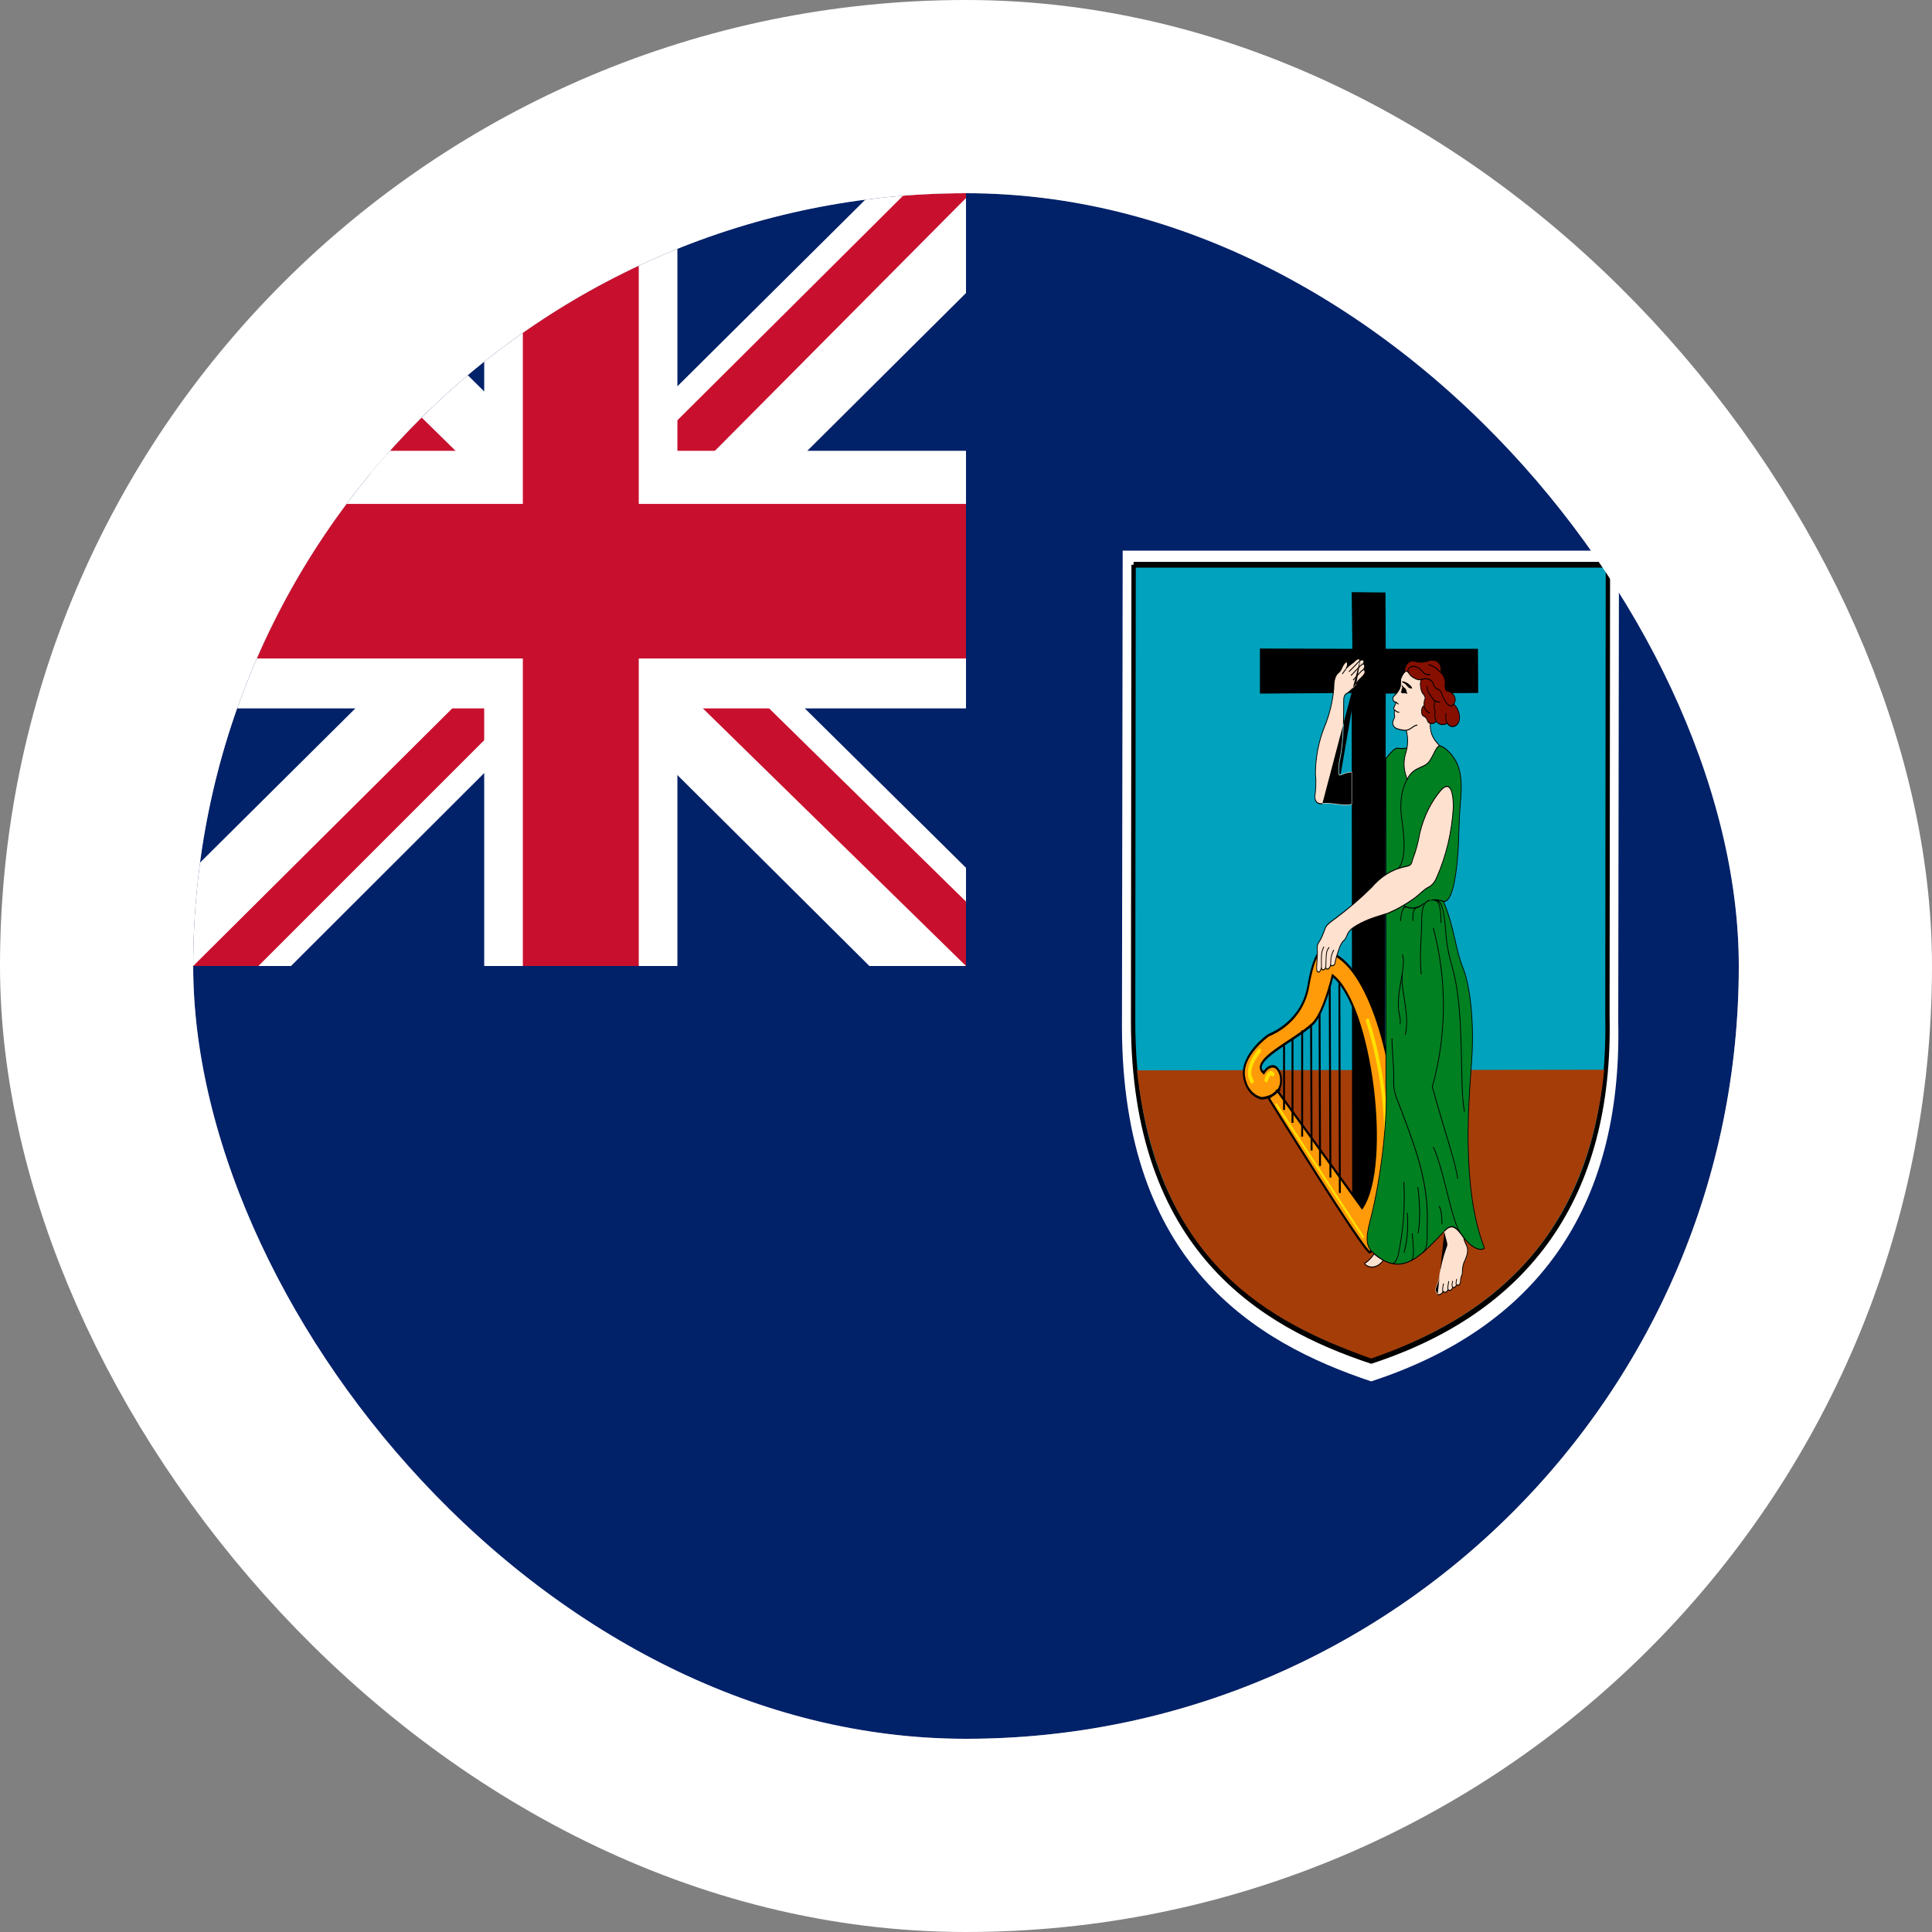 <svg width="40" height="40" viewBox="0 0 40 40" fill="none" xmlns="http://www.w3.org/2000/svg">
<rect x="0" y="0" width="40" height="40" fill="#808080" stroke="none"/>
<g clip-path="url(#clip0_90_24349)">
<path d="M4 4H36V36H4V4Z" fill="#012169"/>
<path d="M23.244 11.4H33.519L33.504 21.153C33.589 25.067 31.759 27.5 28.389 28.6C25.994 27.8 23.239 26.167 23.229 21.267L23.244 11.4V11.4Z" fill="white"/>
<path d="M23.47 11.693H33.29L33.28 21.04C33.36 24.793 31.61 27.12 28.39 28.173C26.1 27.413 23.465 25.84 23.46 21.147L23.47 11.693V11.693Z" fill="#00A2BD"/>
<path fill-rule="evenodd" clip-rule="evenodd" d="M23.515 11.753L23.505 21.147C23.507 23.476 24.162 25.026 25.097 26.089C26.032 27.152 27.25 27.732 28.39 28.111C29.99 27.586 31.219 26.747 32.039 25.578C32.86 24.409 33.275 22.904 33.235 21.042L33.235 21.041L33.245 11.753H23.515ZM23.47 11.693V11.633H33.335L33.325 21.039C33.365 22.929 32.944 24.465 32.105 25.66C31.267 26.854 30.016 27.703 28.401 28.232L28.39 28.235L28.379 28.232C27.232 27.851 25.992 27.265 25.039 26.181C24.083 25.094 23.417 23.511 23.415 21.147V21.147L23.425 11.693L23.47 11.693Z" fill="black"/>
<path d="M33.214 22.147C32.854 25.727 30.784 27.293 28.389 28.127C26.264 27.367 23.979 26.153 23.539 22.16L33.214 22.147Z" fill="#A53D08"/>
<path d="M28 13.433L27.985 12.26L28.685 12.267L28.69 13.433H30.6L30.605 14.347L28.69 14.36L28.675 25.12L27.995 25.127L27.985 14.347L26.085 14.36V13.427L28 13.433Z" fill="black"/>
<path fill-rule="evenodd" clip-rule="evenodd" d="M26.45 22.587L28.2 25.007C28.805 24.12 28.385 20.807 27.59 20.2C27.495 20.593 27.335 21.067 27.16 21.213C26.785 21.56 25.855 21.96 26.165 22.213C26.235 22.087 26.42 21.967 26.51 22.253C26.61 22.713 26.12 22.74 26.12 22.74C26.12 22.74 25.81 22.687 25.755 22.273C25.705 21.847 26.22 21.46 26.265 21.433C26.305 21.413 26.98 21.167 27.095 20.373C27.24 19.587 27.385 19.707 27.41 19.693C28.295 19.807 28.87 21.913 28.905 23.393C28.935 24.873 28.455 25.86 28.365 25.927C28.28 25.987 26.265 22.733 26.265 22.733L26.455 22.587H26.45Z" fill="#FF9A08"/>
<path fill-rule="evenodd" clip-rule="evenodd" d="M27.407 19.666L27.412 19.667C27.639 19.696 27.845 19.853 28.026 20.092C28.207 20.332 28.364 20.655 28.494 21.019C28.754 21.749 28.907 22.649 28.925 23.392L28.925 23.393C28.94 24.137 28.827 24.757 28.698 25.2C28.634 25.421 28.566 25.598 28.509 25.725C28.48 25.788 28.453 25.839 28.431 25.876C28.42 25.895 28.409 25.91 28.4 25.922C28.391 25.934 28.383 25.944 28.375 25.95L28.374 25.95C28.367 25.955 28.36 25.954 28.355 25.953C28.351 25.952 28.346 25.949 28.342 25.946C28.334 25.941 28.325 25.932 28.315 25.922C28.295 25.9 28.268 25.867 28.236 25.826C28.172 25.742 28.087 25.619 27.986 25.471C27.785 25.174 27.525 24.773 27.268 24.37C27.011 23.967 26.756 23.562 26.566 23.258C26.471 23.106 26.392 22.979 26.336 22.89C26.309 22.846 26.287 22.811 26.272 22.787L26.25 22.75C26.25 22.75 26.249 22.75 26.261 22.738L26.25 22.75L26.245 22.743C26.228 22.748 26.212 22.752 26.198 22.755C26.175 22.76 26.156 22.763 26.143 22.765C26.136 22.765 26.13 22.766 26.127 22.766C26.125 22.766 26.123 22.767 26.122 22.767L26.121 22.767L26.121 22.767L26.121 22.767C26.121 22.767 26.121 22.767 26.12 22.74C26.117 22.767 26.117 22.767 26.117 22.767L26.117 22.767L26.117 22.766L26.116 22.766C26.115 22.766 26.114 22.766 26.113 22.766C26.111 22.765 26.107 22.764 26.103 22.763C26.093 22.761 26.081 22.757 26.065 22.751C26.034 22.739 25.992 22.719 25.948 22.685C25.86 22.617 25.764 22.494 25.735 22.278L25.735 22.277C25.722 22.163 25.746 22.053 25.79 21.953C25.833 21.852 25.896 21.761 25.961 21.683C26.09 21.528 26.232 21.424 26.257 21.409L26.257 21.409L26.258 21.408C26.26 21.407 26.265 21.405 26.272 21.402C26.321 21.381 26.477 21.313 26.641 21.171C26.826 21.01 27.019 20.755 27.075 20.368L27.075 20.368L27.075 20.367C27.148 19.973 27.222 19.799 27.284 19.724C27.316 19.685 27.345 19.672 27.368 19.668C27.38 19.666 27.389 19.667 27.396 19.668L27.396 19.668C27.4 19.668 27.402 19.668 27.404 19.668C27.404 19.668 27.404 19.668 27.404 19.668L27.407 19.666ZM27.404 19.668C27.404 19.668 27.404 19.668 27.404 19.668ZM26.12 22.74L26.117 22.767L26.119 22.767L26.121 22.767L26.12 22.74ZM26.121 22.713C26.122 22.713 26.123 22.713 26.124 22.713C26.127 22.713 26.133 22.712 26.139 22.711C26.152 22.71 26.17 22.707 26.192 22.702C26.231 22.694 26.28 22.679 26.328 22.654L26.419 22.583L26.403 22.56H26.443C26.455 22.545 26.465 22.528 26.474 22.509C26.503 22.45 26.514 22.37 26.491 22.262C26.47 22.195 26.444 22.154 26.417 22.131C26.39 22.107 26.361 22.101 26.332 22.105C26.273 22.114 26.213 22.17 26.181 22.229L26.17 22.249L26.154 22.236C26.113 22.202 26.088 22.163 26.083 22.115C26.079 22.069 26.095 22.023 26.122 21.982C26.174 21.899 26.276 21.812 26.396 21.725C26.484 21.661 26.584 21.595 26.683 21.529C26.72 21.505 26.757 21.481 26.794 21.456C26.929 21.366 27.056 21.277 27.148 21.191L27.149 21.191L27.149 21.191C27.232 21.121 27.314 20.972 27.387 20.787C27.46 20.603 27.524 20.387 27.571 20.192L27.578 20.16L27.6 20.177C27.804 20.333 27.982 20.66 28.124 21.071C28.266 21.483 28.375 21.985 28.44 22.494C28.504 23.003 28.525 23.522 28.491 23.97C28.458 24.416 28.37 24.797 28.215 25.025L28.2 25.046L26.449 22.624C26.422 22.653 26.391 22.676 26.36 22.694C26.355 22.697 26.35 22.699 26.346 22.702L26.295 22.741L26.303 22.753C26.318 22.777 26.339 22.812 26.367 22.856C26.422 22.945 26.501 23.072 26.596 23.224C26.787 23.528 27.041 23.932 27.298 24.335C27.555 24.738 27.815 25.139 28.016 25.435C28.116 25.583 28.201 25.705 28.264 25.788C28.296 25.829 28.321 25.86 28.34 25.88C28.349 25.889 28.355 25.895 28.36 25.899C28.363 25.896 28.367 25.891 28.372 25.885C28.38 25.874 28.389 25.86 28.399 25.843C28.421 25.808 28.446 25.759 28.474 25.697C28.531 25.573 28.598 25.399 28.661 25.18C28.788 24.743 28.9 24.13 28.885 23.394C28.867 22.658 28.716 21.765 28.458 21.042C28.329 20.681 28.175 20.364 27.998 20.13C27.822 19.898 27.625 19.749 27.411 19.72C27.409 19.721 27.406 19.721 27.404 19.721C27.401 19.721 27.398 19.721 27.395 19.721L27.394 19.721C27.387 19.72 27.381 19.72 27.373 19.721C27.358 19.723 27.337 19.732 27.311 19.763C27.258 19.827 27.187 19.987 27.114 20.379C27.055 20.785 26.853 21.05 26.663 21.216C26.493 21.363 26.331 21.433 26.284 21.453C26.278 21.455 26.275 21.457 26.272 21.458C26.25 21.472 26.113 21.573 25.988 21.723C25.924 21.799 25.865 21.886 25.824 21.979C25.784 22.072 25.763 22.17 25.775 22.269C25.801 22.466 25.887 22.577 25.968 22.639C26.008 22.67 26.047 22.689 26.076 22.7C26.09 22.705 26.102 22.709 26.11 22.711C26.114 22.712 26.117 22.713 26.12 22.713C26.12 22.713 26.12 22.713 26.121 22.713ZM26.484 22.595L28.199 24.967C28.337 24.75 28.42 24.393 28.452 23.964C28.485 23.522 28.464 23.009 28.4 22.503C28.336 21.997 28.228 21.501 28.087 21.093C27.951 20.7 27.786 20.394 27.601 20.24C27.554 20.429 27.493 20.634 27.422 20.812C27.349 20.998 27.263 21.158 27.171 21.236C27.076 21.323 26.946 21.414 26.812 21.504C26.775 21.529 26.737 21.553 26.7 21.578C26.601 21.643 26.502 21.708 26.415 21.772C26.294 21.86 26.199 21.942 26.152 22.016C26.129 22.053 26.121 22.083 26.123 22.108C26.125 22.129 26.135 22.153 26.161 22.178C26.2 22.117 26.262 22.062 26.328 22.052C26.365 22.046 26.403 22.055 26.439 22.086C26.474 22.117 26.505 22.168 26.528 22.243L26.529 22.244L26.529 22.246C26.555 22.367 26.543 22.463 26.508 22.538C26.504 22.545 26.5 22.553 26.496 22.56H26.529L26.484 22.595Z" fill="black"/>
<path d="M27.73 20.333L27.74 24.7ZM27.53 20.42L27.545 24.38ZM27.32 20.993L27.33 24.14ZM27.145 21.213L27.155 23.82ZM26.96 21.333V23.533ZM26.76 21.507V23.247ZM26.585 21.647V22.98Z" fill="#FF9A08"/>
<path fill-rule="evenodd" clip-rule="evenodd" d="M27.72 24.7L27.71 20.333L27.75 20.333L27.76 24.7L27.72 24.7ZM27.525 24.38L27.51 20.42L27.55 20.42L27.565 24.38L27.525 24.38ZM27.31 24.14L27.3 20.993L27.34 20.993L27.35 24.14L27.31 24.14ZM27.135 23.82L27.125 21.213L27.165 21.213L27.175 23.82L27.135 23.82ZM26.94 23.533V21.333H26.98V23.533H26.94ZM26.74 23.247V21.507H26.78V23.247H26.74ZM26.565 22.98V21.647H26.605V22.98H26.565Z" fill="black"/>
<path fill-rule="evenodd" clip-rule="evenodd" d="M26.411 22.847C26.42 22.837 26.432 22.838 26.44 22.849L28.24 25.596C28.247 25.607 28.246 25.624 28.238 25.633C28.229 25.643 28.217 25.642 28.209 25.631L26.41 22.884C26.402 22.873 26.403 22.856 26.411 22.847Z" fill="#FFDF00"/>
<path fill-rule="evenodd" clip-rule="evenodd" d="M28.3 21.09C28.318 21.079 28.339 21.089 28.348 21.113L28.315 21.133C28.348 21.113 28.348 21.113 28.348 21.113L28.348 21.114L28.348 21.115L28.35 21.121C28.352 21.125 28.354 21.132 28.357 21.142C28.363 21.16 28.371 21.187 28.382 21.221C28.403 21.291 28.432 21.392 28.465 21.52C28.531 21.776 28.61 22.137 28.665 22.559C28.776 23.403 28.792 24.499 28.407 25.489C28.398 25.512 28.376 25.521 28.358 25.509C28.341 25.497 28.334 25.468 28.343 25.445C28.718 24.481 28.704 23.41 28.594 22.576C28.54 22.159 28.462 21.803 28.397 21.551C28.365 21.425 28.336 21.326 28.315 21.257C28.305 21.223 28.297 21.197 28.291 21.18C28.288 21.171 28.286 21.164 28.284 21.16L28.283 21.155L28.282 21.154L28.282 21.153C28.282 21.153 28.282 21.153 28.282 21.153M28.3 21.09C28.282 21.101 28.274 21.129 28.282 21.153ZM26.102 21.722C26.115 21.742 26.113 21.772 26.098 21.79L26.098 21.79L26.098 21.791C26.097 21.791 26.096 21.792 26.095 21.793C26.093 21.796 26.09 21.8 26.086 21.805C26.077 21.816 26.066 21.831 26.052 21.85C26.025 21.888 25.991 21.941 25.963 22.001C25.934 22.061 25.913 22.125 25.908 22.186C25.904 22.245 25.914 22.302 25.951 22.354C25.965 22.373 25.964 22.403 25.95 22.422C25.935 22.44 25.912 22.439 25.899 22.42C25.846 22.345 25.83 22.259 25.837 22.176C25.843 22.094 25.87 22.016 25.902 21.949C25.933 21.883 25.971 21.825 26 21.784C26.015 21.763 26.027 21.747 26.036 21.735C26.041 21.73 26.044 21.725 26.047 21.722C26.048 21.72 26.049 21.719 26.05 21.718L26.051 21.717L26.051 21.717L26.051 21.717C26.051 21.717 26.051 21.717 26.075 21.753L26.051 21.717C26.066 21.7 26.089 21.702 26.102 21.722ZM26.248 22.377L26.248 22.377L26.249 22.376C26.249 22.375 26.25 22.373 26.25 22.37C26.252 22.366 26.255 22.359 26.258 22.351C26.264 22.334 26.272 22.314 26.282 22.297C26.293 22.28 26.302 22.27 26.308 22.268C26.311 22.267 26.316 22.265 26.326 22.276C26.341 22.294 26.364 22.291 26.377 22.271C26.39 22.251 26.388 22.221 26.373 22.204C26.346 22.172 26.315 22.163 26.286 22.177C26.26 22.188 26.24 22.215 26.226 22.238C26.212 22.262 26.201 22.288 26.193 22.308C26.189 22.317 26.186 22.326 26.184 22.332C26.183 22.335 26.183 22.338 26.182 22.34L26.181 22.342L26.181 22.342L26.181 22.343L26.181 22.343C26.181 22.343 26.181 22.343 26.215 22.36L26.181 22.343C26.174 22.367 26.183 22.395 26.202 22.405C26.22 22.414 26.241 22.402 26.248 22.377Z" fill="#FFDF00"/>
<path d="M28.7 15.693C28.815 15.56 28.88 15.473 28.955 15.493C29.03 15.507 29.13 15.493 29.205 15.467C29.401 15.406 29.605 15.397 29.805 15.44C29.855 15.453 29.93 15.487 30.035 15.607C30.14 15.727 30.295 15.94 30.245 16.513C30.195 17.087 30.21 17.333 30.185 17.66C30.145 18.227 30.05 18.693 29.885 18.66C30.11 19.193 30.135 19.66 30.285 20.027C30.435 20.393 30.525 21.147 30.47 21.96C30.41 22.78 30.25 24.607 30.735 25.84C30.655 25.913 30.46 25.84 30.285 25.593C30.11 25.347 30.035 25.353 29.895 25.5C29.455 25.947 29.045 26.487 28.44 25.947C28.3 25.827 28.26 25.68 28.36 25.3C28.61 24.367 28.735 23.073 28.695 22.473V15.693H28.7Z" fill="#008021"/>
<path fill-rule="evenodd" clip-rule="evenodd" d="M29.207 15.476C29.131 15.503 29.03 15.517 28.954 15.503L28.953 15.503C28.919 15.494 28.886 15.509 28.846 15.544C28.814 15.573 28.779 15.615 28.735 15.666C28.725 15.677 28.715 15.689 28.705 15.701L28.703 15.703H28.702V22.473C28.722 22.774 28.701 23.248 28.643 23.763C28.586 24.279 28.492 24.836 28.367 25.303C28.317 25.493 28.303 25.622 28.317 25.719C28.332 25.814 28.375 25.879 28.444 25.938L28.444 25.938C28.594 26.073 28.732 26.139 28.861 26.157C28.99 26.176 29.111 26.145 29.226 26.084C29.417 25.983 29.594 25.799 29.774 25.612C29.812 25.572 29.851 25.532 29.89 25.492C29.96 25.419 30.016 25.378 30.078 25.389C30.139 25.401 30.203 25.463 30.29 25.587C30.377 25.709 30.469 25.788 30.548 25.827C30.624 25.865 30.687 25.866 30.725 25.837C30.484 25.219 30.404 24.456 30.39 23.745C30.378 23.088 30.424 22.476 30.455 22.062C30.457 22.026 30.46 21.992 30.462 21.959C30.49 21.553 30.481 21.162 30.447 20.827C30.412 20.492 30.353 20.213 30.278 20.031C30.211 19.867 30.169 19.683 30.123 19.484C30.117 19.459 30.112 19.434 30.106 19.409C30.053 19.18 29.99 18.931 29.878 18.665L29.871 18.647L29.886 18.65C29.924 18.658 29.959 18.637 29.99 18.591C30.022 18.544 30.05 18.473 30.075 18.382C30.124 18.2 30.157 17.942 30.177 17.659L30.177 17.659C30.187 17.527 30.191 17.408 30.195 17.275C30.196 17.244 30.197 17.212 30.198 17.179C30.204 17.004 30.212 16.799 30.237 16.512C30.262 16.227 30.236 16.032 30.191 15.894C30.146 15.756 30.082 15.674 30.03 15.614C29.926 15.495 29.852 15.463 29.803 15.45C29.605 15.407 29.402 15.416 29.207 15.476ZM28.697 15.683C28.707 15.672 28.716 15.661 28.725 15.651C28.768 15.6 28.805 15.557 28.838 15.527C28.879 15.491 28.916 15.473 28.956 15.483C29.03 15.496 29.129 15.483 29.203 15.457L29.203 15.457C29.401 15.396 29.606 15.387 29.806 15.43L29.806 15.43C29.858 15.444 29.934 15.478 30.04 15.599C30.093 15.659 30.159 15.744 30.205 15.886C30.251 16.028 30.277 16.227 30.252 16.515C30.227 16.801 30.218 17.006 30.213 17.18C30.212 17.213 30.211 17.244 30.21 17.276C30.206 17.409 30.202 17.528 30.192 17.661C30.172 17.945 30.138 18.204 30.089 18.388C30.064 18.481 30.035 18.555 30.001 18.604C29.971 18.648 29.937 18.673 29.898 18.672C30.007 18.933 30.068 19.178 30.12 19.403C30.126 19.428 30.132 19.453 30.137 19.478C30.183 19.678 30.225 19.86 30.291 20.022C30.367 20.207 30.427 20.488 30.462 20.825C30.496 21.161 30.505 21.553 30.477 21.961L30.477 21.961C30.475 21.994 30.472 22.028 30.47 22.064C30.439 22.477 30.393 23.089 30.405 23.745C30.419 24.457 30.5 25.221 30.741 25.835L30.744 25.843L30.739 25.848C30.696 25.888 30.624 25.886 30.543 25.846C30.461 25.805 30.367 25.724 30.279 25.6C30.192 25.477 30.131 25.419 30.076 25.409C30.021 25.399 29.969 25.435 29.899 25.508L29.899 25.508C29.861 25.547 29.822 25.587 29.784 25.628C29.604 25.814 29.425 26 29.232 26.103C29.114 26.165 28.991 26.196 28.86 26.177C28.728 26.159 28.588 26.091 28.436 25.955C28.365 25.894 28.318 25.826 28.302 25.723C28.287 25.621 28.303 25.487 28.353 25.297C28.477 24.831 28.571 24.275 28.629 23.76C28.686 23.245 28.707 22.773 28.687 22.474L28.687 22.473L28.687 15.683H28.697Z" fill="black"/>
<path d="M29.115 15.12C29.155 15.267 29.153 15.428 29.11 15.573C29.06 15.733 29.045 15.907 29.135 16.133C29.27 15.867 29.465 15.92 29.585 15.773C29.695 15.62 29.72 15.473 29.805 15.44C29.72 15.34 29.59 15.227 29.615 14.94C29.645 14.647 29.95 14.407 29.675 13.967C29.634 13.896 29.58 13.841 29.519 13.805C29.457 13.77 29.39 13.755 29.324 13.763C29.257 13.771 29.193 13.801 29.137 13.851C29.081 13.9 29.036 13.968 29.005 14.047C28.99 14.1 29.015 14.207 28.97 14.273C28.94 14.327 28.905 14.373 28.865 14.407C28.84 14.433 28.825 14.467 28.855 14.513C28.865 14.533 28.885 14.533 28.905 14.54L28.865 14.64C28.85 14.66 28.855 14.68 28.875 14.707C28.85 14.793 28.895 14.807 28.865 14.873C28.835 14.933 28.805 15.007 28.895 15.073C28.925 15.093 29.045 15.127 29.115 15.12V15.12ZM27.99 16.653C27.83 16.707 27.57 16.613 27.375 16.64C27.285 16.653 27.215 16.593 27.225 16.48C27.24 16.367 27.255 16.187 27.235 16.027C27.237 15.682 27.302 15.343 27.425 15.04C27.524 14.8 27.588 14.538 27.615 14.267C27.615 14.14 27.625 14.007 27.705 13.933C27.765 13.887 27.775 13.84 27.795 13.8C27.845 13.7 27.895 13.68 27.895 13.733C27.9 13.767 27.895 13.8 27.87 13.84C27.92 13.787 28.01 13.72 28.03 13.707C28.05 13.68 28.15 13.587 28.155 13.68C28.195 13.653 28.225 13.653 28.235 13.68C28.245 13.713 28.235 13.727 28.22 13.747C28.25 13.747 28.28 13.807 28.22 13.867C28.255 13.853 28.285 13.92 28.23 13.98C28.18 14.047 28.11 14.087 28.095 14.14C28.075 14.193 27.935 14.333 27.88 14.36C27.825 14.393 27.82 14.433 27.82 14.54C27.82 15.727 27.72 15.627 27.72 15.92C27.72 15.987 27.705 16.06 27.76 16.04C27.82 16.013 27.905 15.98 27.99 15.98V16.647V16.653ZM28.025 19.2C28.285 19.027 28.585 18.96 28.74 18.907C28.92 18.83 29.094 18.732 29.26 18.613C29.385 18.527 29.485 18.413 29.555 18.38C29.637 18.345 29.705 18.268 29.745 18.167C29.942 17.724 30.06 17.227 30.09 16.713C30.09 16.447 30.04 16.14 29.84 16.353C29.636 16.588 29.484 16.892 29.4 17.233C29.32 17.66 29.25 17.76 29.235 17.84C29.215 17.927 29.155 17.927 29.075 17.947C28.822 17.999 28.586 18.147 28.395 18.373C28.168 18.597 27.931 18.802 27.685 18.987C27.5 19.127 27.465 19.14 27.425 19.253C27.385 19.36 27.345 19.453 27.315 19.493C27.275 19.547 27.265 19.6 27.275 19.667C27.28 19.72 27.265 19.947 27.26 20.027C27.26 20.107 27.275 20.12 27.295 20.127C27.315 20.127 27.345 20.113 27.36 20.02C27.35 20.113 27.445 20.087 27.45 20.013C27.45 20.113 27.55 20.053 27.55 19.96C27.55 20.027 27.635 19.98 27.635 19.96C27.655 19.873 27.67 19.793 27.695 19.733C27.725 19.64 27.76 19.52 27.83 19.467C27.905 19.387 27.87 19.307 28.025 19.2V19.2ZM29.895 25.5C29.91 25.587 29.945 25.68 29.955 25.74C29.965 25.793 29.945 25.813 29.935 25.847C29.868 26.032 29.821 26.23 29.795 26.433C29.795 26.513 29.745 26.593 29.73 26.647C29.705 26.7 29.715 26.747 29.77 26.8C29.79 26.82 29.87 26.787 29.875 26.733C29.91 26.773 29.955 26.76 29.98 26.7C30.01 26.733 30.055 26.713 30.08 26.653C30.105 26.673 30.145 26.633 30.16 26.6C30.2 26.627 30.24 26.6 30.24 26.493C30.24 26.467 30.255 26.427 30.265 26.407C30.275 26.38 30.28 26.333 30.28 26.293C30.28 26.247 30.295 26.16 30.325 26.107C30.355 26.04 30.4 25.94 30.38 25.84C30.36 25.747 30.33 25.753 30.305 25.627C30.24 25.533 30.155 25.413 30.065 25.4C29.975 25.4 29.925 25.473 29.895 25.5V25.5ZM28.25 26.16C28.335 26.267 28.515 26.267 28.64 26.093C28.595 26.067 28.49 26 28.45 25.96C28.394 26.044 28.326 26.112 28.25 26.16V26.16Z" fill="#FFE1CF"/>
<path fill-rule="evenodd" clip-rule="evenodd" d="M28.101 13.658C28.074 13.673 28.044 13.702 28.035 13.714L28.034 13.715L28.033 13.716C28.013 13.729 27.924 13.796 27.875 13.848L27.863 13.833C27.887 13.795 27.891 13.765 27.887 13.735L27.887 13.734V13.733C27.887 13.722 27.884 13.718 27.882 13.716C27.88 13.715 27.875 13.714 27.866 13.719C27.85 13.729 27.826 13.757 27.801 13.806C27.797 13.814 27.794 13.822 27.79 13.83C27.776 13.864 27.758 13.904 27.709 13.942C27.633 14.012 27.622 14.14 27.622 14.267V14.267L27.622 14.268C27.596 14.541 27.531 14.804 27.432 15.045C27.309 15.347 27.244 15.683 27.242 16.026C27.263 16.187 27.247 16.368 27.232 16.482C27.228 16.535 27.242 16.574 27.267 16.599C27.292 16.624 27.33 16.636 27.374 16.629L27.374 16.629C27.463 16.617 27.566 16.63 27.666 16.642C27.676 16.644 27.686 16.645 27.696 16.646C27.803 16.659 27.904 16.669 27.982 16.645V15.991C27.901 15.993 27.82 16.024 27.762 16.05L27.762 16.05C27.747 16.056 27.735 16.055 27.726 16.048C27.717 16.041 27.713 16.028 27.711 16.014C27.709 16.001 27.709 15.985 27.71 15.969C27.71 15.965 27.71 15.96 27.711 15.956C27.711 15.944 27.712 15.932 27.712 15.92C27.712 15.846 27.718 15.796 27.727 15.745C27.73 15.728 27.734 15.711 27.738 15.693C27.745 15.657 27.753 15.616 27.762 15.563C27.787 15.404 27.811 15.133 27.811 14.54C27.811 14.487 27.813 14.448 27.822 14.419C27.831 14.388 27.848 14.368 27.876 14.35L27.877 14.35C27.903 14.337 27.951 14.296 27.995 14.252C28.017 14.229 28.038 14.206 28.055 14.185C28.071 14.165 28.083 14.147 28.087 14.136C28.092 14.12 28.1 14.107 28.109 14.094C28.119 14.081 28.131 14.069 28.144 14.056C28.149 14.052 28.154 14.047 28.159 14.042C28.181 14.021 28.204 13.999 28.224 13.973L28.224 13.972L28.224 13.972C28.25 13.944 28.254 13.916 28.251 13.899C28.247 13.882 28.235 13.872 28.222 13.877L28.215 13.858C28.243 13.83 28.248 13.803 28.245 13.787C28.242 13.769 28.231 13.757 28.22 13.757H28.2L28.214 13.739C28.222 13.729 28.227 13.722 28.229 13.714C28.231 13.708 28.232 13.699 28.227 13.684C28.224 13.676 28.217 13.671 28.206 13.671C28.194 13.671 28.178 13.677 28.158 13.69L28.147 13.697L28.146 13.681C28.146 13.67 28.144 13.664 28.142 13.659C28.14 13.655 28.137 13.653 28.134 13.651C28.126 13.648 28.114 13.651 28.101 13.658ZM28.161 13.664C28.16 13.658 28.158 13.652 28.155 13.647C28.151 13.639 28.145 13.633 28.138 13.631C28.125 13.626 28.109 13.631 28.095 13.638C28.066 13.654 28.036 13.683 28.025 13.698C28.007 13.71 27.947 13.755 27.898 13.799C27.905 13.776 27.906 13.754 27.902 13.732C27.902 13.717 27.899 13.704 27.89 13.698C27.881 13.691 27.87 13.693 27.86 13.699C27.839 13.711 27.813 13.743 27.788 13.794C27.784 13.803 27.78 13.812 27.776 13.821C27.761 13.854 27.746 13.889 27.701 13.924L27.7 13.925C27.616 14.001 27.607 14.14 27.607 14.266C27.58 14.536 27.516 14.796 27.418 15.035L27.418 15.035C27.294 15.34 27.228 15.68 27.227 16.027L27.227 16.027L27.227 16.028C27.246 16.187 27.232 16.365 27.217 16.478L27.217 16.479C27.211 16.539 27.227 16.586 27.257 16.616C27.287 16.646 27.329 16.657 27.375 16.651M27.757 16.03C27.744 16.034 27.738 16.033 27.734 16.03C27.731 16.027 27.728 16.022 27.727 16.011C27.725 16 27.726 15.986 27.726 15.97C27.726 15.966 27.726 15.962 27.727 15.957C27.727 15.945 27.727 15.932 27.727 15.92C27.727 15.848 27.734 15.8 27.743 15.75C27.746 15.734 27.749 15.717 27.753 15.7C27.76 15.663 27.769 15.621 27.777 15.567C27.802 15.406 27.828 15.134 27.828 14.54C27.828 14.486 27.829 14.452 27.836 14.426C27.843 14.402 27.856 14.386 27.883 14.37C27.911 14.356 27.961 14.313 28.005 14.268C28.027 14.246 28.049 14.222 28.066 14.201C28.082 14.18 28.096 14.16 28.102 14.145L28.102 14.144L28.102 14.144C28.105 14.133 28.111 14.121 28.12 14.11C28.13 14.098 28.141 14.086 28.154 14.074C28.158 14.069 28.163 14.065 28.168 14.06C28.19 14.039 28.214 14.016 28.235 13.988C28.264 13.956 28.272 13.921 28.266 13.893C28.262 13.875 28.252 13.862 28.24 13.857C28.259 13.831 28.265 13.805 28.261 13.782C28.258 13.762 28.248 13.747 28.235 13.74C28.239 13.735 28.242 13.729 28.244 13.722C28.248 13.709 28.247 13.694 28.242 13.676L28.242 13.675C28.235 13.657 28.221 13.649 28.206 13.649C28.193 13.649 28.177 13.655 28.161 13.664C28.162 13.669 28.162 13.674 28.163 13.679M28.235 13.74C28.23 13.738 28.225 13.736 28.22 13.736V13.747L28.225 13.754L28.226 13.753C28.229 13.749 28.232 13.745 28.235 13.74ZM28.24 13.857C28.233 13.854 28.225 13.853 28.217 13.856L28.22 13.867L28.224 13.875C28.23 13.869 28.236 13.863 28.24 13.857ZM28.235 13.988C28.235 13.988 28.235 13.988 28.235 13.988L28.23 13.98L28.235 13.988C28.235 13.988 28.235 13.988 28.235 13.988ZM27.883 14.37C27.883 14.37 27.883 14.37 27.883 14.37L27.88 14.36L27.882 14.37C27.882 14.37 27.883 14.37 27.883 14.37ZM27.757 16.03C27.757 16.03 27.757 16.03 27.757 16.03L27.759 16.04L27.757 16.03C27.757 16.03 27.757 16.03 27.757 16.03ZM29.322 13.752C29.39 13.744 29.459 13.759 29.521 13.795C29.584 13.832 29.639 13.888 29.681 13.96C29.75 14.071 29.783 14.17 29.793 14.262C29.803 14.353 29.79 14.435 29.766 14.512C29.749 14.571 29.726 14.627 29.703 14.681C29.696 14.698 29.689 14.715 29.682 14.731C29.654 14.802 29.63 14.87 29.622 14.941C29.61 15.082 29.636 15.179 29.675 15.254C29.706 15.314 29.747 15.36 29.783 15.402C29.793 15.412 29.801 15.422 29.81 15.432L29.821 15.445L29.807 15.45C29.767 15.466 29.741 15.508 29.71 15.568C29.705 15.578 29.7 15.589 29.694 15.6C29.668 15.654 29.636 15.717 29.59 15.781L29.59 15.781C29.559 15.819 29.523 15.844 29.485 15.864C29.463 15.876 29.439 15.887 29.414 15.897C29.399 15.904 29.383 15.911 29.368 15.918C29.288 15.956 29.207 16.009 29.141 16.139L29.134 16.154L29.128 16.138C29.082 16.024 29.063 15.922 29.061 15.829C29.06 15.735 29.077 15.65 29.102 15.569C29.144 15.429 29.146 15.274 29.109 15.131C29.074 15.133 29.029 15.127 28.988 15.117C28.967 15.112 28.947 15.106 28.93 15.1C28.913 15.095 28.899 15.088 28.891 15.083L28.891 15.083C28.844 15.048 28.826 15.01 28.826 14.971C28.826 14.933 28.843 14.897 28.858 14.868C28.865 14.852 28.867 14.841 28.867 14.831C28.868 14.821 28.866 14.812 28.864 14.8L28.863 14.8C28.861 14.789 28.859 14.776 28.859 14.76C28.858 14.746 28.86 14.729 28.865 14.709C28.857 14.697 28.851 14.685 28.849 14.673C28.846 14.659 28.85 14.645 28.858 14.634L28.892 14.547C28.892 14.547 28.89 14.547 28.889 14.547L28.888 14.546C28.883 14.545 28.878 14.544 28.874 14.542C28.864 14.538 28.855 14.533 28.848 14.52C28.832 14.495 28.827 14.472 28.831 14.45C28.835 14.429 28.847 14.412 28.86 14.398L28.86 14.398L28.86 14.398C28.899 14.365 28.934 14.319 28.963 14.267L28.963 14.267L28.964 14.266C28.984 14.236 28.989 14.196 28.99 14.155C28.991 14.144 28.991 14.134 28.991 14.124L28.991 14.122C28.991 14.113 28.991 14.104 28.991 14.095C28.991 14.076 28.993 14.058 28.997 14.043L28.997 14.042L28.997 14.042C29.029 13.961 29.076 13.892 29.132 13.842C29.189 13.791 29.254 13.761 29.322 13.752ZM29.114 15.12L29.122 15.116C29.163 15.266 29.161 15.43 29.117 15.577L29.117 15.577C29.092 15.656 29.076 15.738 29.078 15.828C29.079 15.914 29.095 16.007 29.136 16.113C29.203 15.987 29.284 15.936 29.363 15.898C29.379 15.891 29.395 15.884 29.41 15.877C29.434 15.866 29.457 15.856 29.48 15.844C29.516 15.825 29.55 15.801 29.579 15.766C29.624 15.703 29.654 15.642 29.681 15.589C29.686 15.577 29.692 15.566 29.697 15.556C29.725 15.502 29.751 15.457 29.789 15.436C29.784 15.43 29.779 15.425 29.774 15.419C29.737 15.377 29.695 15.329 29.662 15.266C29.621 15.187 29.594 15.085 29.607 14.939L29.607 14.939C29.614 14.863 29.64 14.792 29.668 14.721C29.675 14.704 29.682 14.687 29.689 14.67C29.712 14.616 29.734 14.562 29.752 14.504C29.774 14.43 29.787 14.351 29.777 14.265C29.768 14.178 29.736 14.082 29.668 13.973L29.668 13.973C29.628 13.904 29.575 13.85 29.515 13.815C29.455 13.78 29.389 13.766 29.324 13.774C29.259 13.781 29.196 13.811 29.141 13.86C29.087 13.908 29.042 13.974 29.012 14.051C29.009 14.062 29.008 14.078 29.007 14.096C29.007 14.104 29.007 14.113 29.007 14.122L29.007 14.124C29.007 14.134 29.007 14.145 29.006 14.155C29.005 14.197 29 14.244 28.976 14.28C28.945 14.334 28.91 14.381 28.869 14.415C28.857 14.428 28.849 14.441 28.847 14.455C28.844 14.468 28.847 14.485 28.861 14.506L28.861 14.507L28.861 14.507C28.865 14.514 28.87 14.518 28.878 14.521C28.882 14.523 28.886 14.524 28.891 14.525L28.892 14.526C28.897 14.527 28.902 14.528 28.907 14.53L28.916 14.533L28.871 14.646L28.87 14.648C28.864 14.656 28.863 14.662 28.864 14.668C28.866 14.676 28.87 14.686 28.88 14.699L28.884 14.704L28.882 14.71C28.876 14.731 28.874 14.747 28.875 14.76C28.875 14.773 28.877 14.783 28.879 14.795L28.879 14.795L28.879 14.795C28.881 14.806 28.884 14.818 28.883 14.832C28.883 14.846 28.879 14.861 28.871 14.879L28.871 14.879C28.856 14.91 28.843 14.94 28.843 14.971C28.843 15 28.855 15.032 28.898 15.064C28.905 15.068 28.917 15.074 28.934 15.08C28.95 15.085 28.97 15.091 28.991 15.096C29.033 15.106 29.08 15.113 29.114 15.109L29.114 15.12ZM30.087 16.513C30.094 16.576 30.098 16.646 30.098 16.713V16.714C30.067 17.229 29.949 17.728 29.752 18.172C29.711 18.276 29.641 18.355 29.557 18.39C29.523 18.406 29.482 18.442 29.432 18.486C29.43 18.488 29.427 18.49 29.425 18.492C29.377 18.534 29.323 18.581 29.263 18.623C29.096 18.742 28.922 18.84 28.742 18.917L28.741 18.917C28.709 18.928 28.671 18.94 28.629 18.953C28.464 19.002 28.234 19.072 28.028 19.209C27.952 19.262 27.923 19.307 27.904 19.349C27.899 19.359 27.895 19.368 27.891 19.378C27.878 19.41 27.864 19.443 27.834 19.475L27.834 19.476L27.834 19.476C27.8 19.501 27.775 19.543 27.754 19.59C27.735 19.632 27.721 19.678 27.707 19.721C27.705 19.726 27.704 19.732 27.702 19.738L27.702 19.738L27.701 19.738C27.682 19.786 27.669 19.845 27.654 19.913C27.65 19.929 27.646 19.945 27.642 19.962C27.642 19.968 27.639 19.973 27.637 19.976C27.634 19.98 27.63 19.984 27.625 19.987C27.617 19.994 27.605 20 27.594 20.003C27.582 20.006 27.57 20.007 27.56 20.001C27.557 19.999 27.555 19.998 27.553 19.996C27.544 20.03 27.523 20.057 27.503 20.069C27.489 20.077 27.474 20.079 27.461 20.07C27.456 20.065 27.451 20.059 27.448 20.051C27.436 20.073 27.418 20.087 27.4 20.09C27.387 20.092 27.373 20.089 27.363 20.076C27.361 20.074 27.359 20.071 27.358 20.067C27.351 20.09 27.343 20.105 27.334 20.116C27.321 20.133 27.306 20.137 27.294 20.137H27.294L27.293 20.137C27.282 20.133 27.27 20.127 27.263 20.11C27.255 20.093 27.252 20.067 27.252 20.027V20.026C27.252 20.02 27.252 20.013 27.253 20.006C27.256 19.963 27.26 19.898 27.263 19.836C27.265 19.799 27.266 19.764 27.267 19.734C27.268 19.704 27.268 19.681 27.267 19.668C27.262 19.634 27.261 19.602 27.268 19.572C27.275 19.542 27.288 19.513 27.309 19.486C27.323 19.467 27.34 19.434 27.359 19.393C27.378 19.352 27.397 19.302 27.417 19.249C27.438 19.191 27.457 19.157 27.495 19.121C27.523 19.095 27.56 19.067 27.615 19.027C27.634 19.012 27.656 18.996 27.681 18.977C27.926 18.793 28.163 18.589 28.39 18.365C28.582 18.138 28.819 17.989 29.073 17.936C29.084 17.933 29.095 17.931 29.106 17.929C29.114 17.927 29.122 17.925 29.129 17.923C29.146 17.919 29.161 17.915 29.174 17.908C29.187 17.902 29.198 17.894 29.207 17.883C29.215 17.872 29.222 17.857 29.227 17.837C29.231 17.816 29.238 17.794 29.248 17.767C29.25 17.761 29.253 17.755 29.255 17.749C29.264 17.725 29.274 17.697 29.285 17.662C29.314 17.575 29.352 17.444 29.392 17.231L29.392 17.23C29.476 16.887 29.629 16.581 29.834 16.345L29.834 16.345C29.885 16.291 29.928 16.268 29.963 16.271C30 16.275 30.027 16.304 30.046 16.348C30.066 16.391 30.079 16.449 30.087 16.513ZM27.541 19.96H27.558C27.558 19.967 27.559 19.971 27.56 19.974C27.561 19.977 27.563 19.98 27.566 19.981C27.572 19.985 27.58 19.985 27.59 19.982C27.6 19.979 27.61 19.974 27.617 19.969C27.621 19.966 27.624 19.963 27.625 19.961C27.626 19.96 27.626 19.959 27.627 19.959V19.958L27.627 19.957C27.631 19.94 27.634 19.924 27.638 19.908C27.653 19.84 27.667 19.778 27.687 19.729C27.689 19.723 27.691 19.718 27.692 19.712C27.706 19.67 27.721 19.623 27.74 19.58C27.762 19.531 27.789 19.486 27.825 19.458C27.852 19.429 27.863 19.401 27.877 19.37C27.881 19.359 27.885 19.349 27.89 19.338C27.911 19.293 27.942 19.245 28.021 19.191L28.024 19.2L28.021 19.191C28.229 19.052 28.462 18.981 28.626 18.931C28.668 18.919 28.706 18.907 28.737 18.896C28.916 18.82 29.09 18.722 29.256 18.604L29.256 18.604C29.315 18.563 29.368 18.516 29.416 18.474C29.418 18.472 29.421 18.47 29.423 18.468C29.472 18.425 29.516 18.387 29.552 18.37L29.552 18.37C29.632 18.336 29.699 18.261 29.737 18.162L29.738 18.161C29.934 17.72 30.052 17.224 30.081 16.713C30.081 16.647 30.078 16.578 30.071 16.516C30.063 16.454 30.051 16.399 30.033 16.359C30.015 16.319 29.992 16.295 29.962 16.293C29.933 16.29 29.894 16.309 29.845 16.361C29.642 16.595 29.491 16.897 29.407 17.236C29.367 17.45 29.329 17.582 29.3 17.671C29.288 17.706 29.278 17.735 29.269 17.758C29.267 17.765 29.265 17.77 29.263 17.776C29.253 17.803 29.246 17.824 29.242 17.843L29.242 17.843C29.237 17.866 29.229 17.884 29.218 17.898C29.207 17.912 29.194 17.921 29.18 17.928C29.165 17.935 29.149 17.94 29.132 17.944C29.124 17.946 29.116 17.948 29.108 17.95C29.098 17.952 29.087 17.954 29.076 17.957L29.076 17.957C28.825 18.009 28.59 18.157 28.4 18.381L28.399 18.382C28.172 18.606 27.935 18.811 27.689 18.996C27.664 19.015 27.642 19.031 27.622 19.046C27.568 19.086 27.532 19.113 27.505 19.139C27.469 19.172 27.451 19.203 27.432 19.258L27.432 19.258C27.412 19.312 27.392 19.362 27.373 19.404C27.354 19.446 27.336 19.48 27.32 19.501C27.301 19.527 27.289 19.552 27.284 19.578C27.278 19.604 27.278 19.633 27.282 19.665L27.282 19.665C27.284 19.68 27.284 19.705 27.283 19.735C27.282 19.765 27.281 19.801 27.279 19.837C27.276 19.9 27.271 19.965 27.269 20.007C27.268 20.015 27.268 20.021 27.267 20.027C27.268 20.066 27.271 20.087 27.276 20.099C27.281 20.109 27.287 20.113 27.296 20.116C27.304 20.116 27.314 20.113 27.323 20.101C27.334 20.088 27.344 20.063 27.352 20.018L27.367 20.021C27.365 20.043 27.369 20.055 27.374 20.061C27.379 20.067 27.388 20.07 27.398 20.069C27.418 20.065 27.439 20.043 27.442 20.012L27.457 20.013C27.457 20.036 27.463 20.047 27.469 20.051C27.475 20.056 27.485 20.056 27.496 20.049C27.519 20.037 27.541 20.002 27.541 19.96ZM29.907 25.474C29.938 25.441 29.988 25.389 30.064 25.389H30.065L30.065 25.389C30.113 25.396 30.158 25.431 30.199 25.475C30.24 25.519 30.278 25.573 30.31 25.619L30.312 25.621L30.312 25.624C30.325 25.686 30.338 25.715 30.351 25.74C30.352 25.742 30.353 25.744 30.354 25.747C30.366 25.77 30.378 25.793 30.387 25.837L30.387 25.837C30.398 25.89 30.391 25.942 30.378 25.989C30.366 26.036 30.346 26.079 30.331 26.112L30.331 26.113L30.331 26.113C30.317 26.138 30.306 26.172 30.299 26.206C30.291 26.239 30.288 26.271 30.288 26.293C30.288 26.334 30.282 26.383 30.272 26.411L30.271 26.412L30.271 26.413C30.267 26.422 30.261 26.436 30.256 26.452C30.251 26.467 30.247 26.482 30.247 26.493C30.247 26.548 30.237 26.585 30.22 26.605C30.203 26.623 30.182 26.624 30.162 26.613C30.154 26.629 30.141 26.645 30.127 26.656C30.114 26.666 30.098 26.673 30.083 26.667C30.07 26.694 30.052 26.713 30.034 26.722C30.016 26.73 29.998 26.728 29.982 26.715C29.969 26.742 29.952 26.759 29.933 26.765C29.915 26.77 29.896 26.766 29.879 26.751C29.876 26.761 29.87 26.77 29.864 26.777C29.855 26.788 29.843 26.797 29.831 26.804C29.819 26.811 29.806 26.815 29.794 26.816C29.784 26.817 29.772 26.816 29.765 26.809M29.895 25.5L29.89 25.491C29.895 25.487 29.901 25.481 29.907 25.474M29.904 25.505C29.911 25.545 29.923 25.587 29.934 25.626C29.935 25.63 29.936 25.633 29.937 25.636C29.947 25.674 29.958 25.709 29.962 25.738C29.968 25.767 29.965 25.787 29.959 25.805C29.957 25.813 29.954 25.821 29.951 25.828L29.95 25.829C29.947 25.836 29.944 25.843 29.942 25.851L29.942 25.851C29.875 26.036 29.828 26.232 29.802 26.434C29.802 26.477 29.789 26.518 29.775 26.555C29.77 26.568 29.764 26.581 29.759 26.593C29.757 26.598 29.755 26.603 29.753 26.607C29.746 26.623 29.741 26.638 29.737 26.65L29.737 26.651L29.736 26.652C29.725 26.677 29.722 26.699 29.727 26.72C29.733 26.742 29.747 26.765 29.774 26.791L29.774 26.791C29.777 26.794 29.783 26.796 29.793 26.795C29.802 26.794 29.814 26.79 29.825 26.784C29.836 26.778 29.846 26.77 29.853 26.761C29.861 26.752 29.866 26.742 29.867 26.732L29.868 26.712L29.88 26.725C29.895 26.743 29.913 26.749 29.929 26.744C29.945 26.739 29.961 26.723 29.973 26.695L29.977 26.684L29.985 26.692C29.997 26.706 30.013 26.709 30.029 26.702C30.045 26.694 30.061 26.676 30.073 26.648L30.076 26.639L30.084 26.644C30.092 26.651 30.105 26.649 30.119 26.637C30.133 26.627 30.146 26.61 30.153 26.595L30.157 26.586L30.163 26.59C30.181 26.603 30.198 26.602 30.209 26.588C30.222 26.575 30.232 26.545 30.232 26.493C30.232 26.478 30.236 26.46 30.241 26.443C30.246 26.427 30.252 26.412 30.258 26.401C30.267 26.377 30.271 26.332 30.271 26.293C30.271 26.269 30.275 26.234 30.283 26.2C30.291 26.165 30.302 26.129 30.318 26.101C30.333 26.067 30.351 26.027 30.363 25.982C30.375 25.938 30.381 25.89 30.372 25.843C30.363 25.802 30.352 25.782 30.341 25.759C30.34 25.756 30.338 25.754 30.337 25.752C30.324 25.726 30.31 25.695 30.297 25.632C30.265 25.586 30.228 25.534 30.189 25.492C30.149 25.449 30.107 25.417 30.064 25.411C29.994 25.411 29.95 25.457 29.919 25.489C29.913 25.495 29.908 25.5 29.904 25.505ZM28.448 25.946L28.454 25.951C28.474 25.971 28.509 25.997 28.546 26.022C28.583 26.047 28.62 26.07 28.643 26.084L28.653 26.09L28.645 26.101C28.518 26.277 28.333 26.279 28.244 26.168L28.25 26.16L28.246 26.15C28.321 26.103 28.389 26.036 28.444 25.953L28.448 25.946ZM28.264 26.163C28.346 26.252 28.508 26.25 28.626 26.097C28.603 26.083 28.571 26.063 28.539 26.041C28.506 26.018 28.472 25.994 28.451 25.974C28.398 26.052 28.334 26.116 28.264 26.163Z" fill="black"/>
<path d="M29.07 13.933C29.099 13.667 29.244 13.667 29.334 13.7C29.375 13.707 29.465 13.72 29.555 13.687C29.724 13.627 29.855 13.707 29.834 13.927C29.884 13.973 29.934 14.08 29.919 14.173C29.915 14.267 29.93 14.307 29.989 14.313C30.055 14.327 30.189 14.433 30.099 14.58C30.184 14.647 30.25 14.827 30.204 14.94C30.16 15.06 30.024 15.08 29.965 14.973C29.899 15.013 29.799 15.02 29.735 14.933C29.689 15 29.584 14.993 29.559 14.933C29.54 14.867 29.509 14.84 29.465 14.82C29.419 14.8 29.415 14.633 29.485 14.613C29.48 14.56 29.485 14.507 29.5 14.48C29.515 14.453 29.5 14.4 29.459 14.36C29.419 14.313 29.384 14.16 29.424 14.067C29.355 14.1 29.204 14.007 29.174 13.947C29.14 13.88 29.095 13.88 29.07 13.933V13.933Z" fill="#870F00"/>
<path fill-rule="evenodd" clip-rule="evenodd" d="M29.762 13.71C29.713 13.672 29.64 13.667 29.556 13.696C29.465 13.73 29.374 13.717 29.334 13.71L29.333 13.71L29.332 13.71C29.288 13.693 29.231 13.685 29.182 13.713C29.139 13.738 29.099 13.793 29.082 13.9C29.093 13.889 29.105 13.884 29.119 13.885C29.14 13.887 29.162 13.906 29.181 13.941L29.181 13.941L29.181 13.941C29.187 13.954 29.201 13.971 29.22 13.987C29.239 14.003 29.263 14.019 29.287 14.032C29.312 14.046 29.337 14.056 29.361 14.061C29.385 14.065 29.406 14.065 29.422 14.057L29.441 14.048L29.431 14.072C29.412 14.115 29.411 14.174 29.419 14.229C29.428 14.283 29.446 14.331 29.464 14.352C29.485 14.373 29.5 14.398 29.507 14.421C29.514 14.444 29.515 14.469 29.505 14.486C29.499 14.497 29.494 14.516 29.492 14.538C29.489 14.56 29.489 14.586 29.492 14.612L29.493 14.621L29.486 14.623C29.456 14.632 29.441 14.672 29.439 14.717C29.438 14.739 29.44 14.761 29.446 14.778C29.451 14.796 29.459 14.807 29.467 14.81C29.49 14.821 29.509 14.833 29.526 14.851C29.543 14.87 29.556 14.895 29.566 14.929C29.572 14.941 29.581 14.951 29.594 14.959C29.607 14.966 29.623 14.97 29.64 14.971C29.673 14.972 29.708 14.957 29.729 14.927L29.734 14.919L29.74 14.926C29.802 15.009 29.898 15.003 29.961 14.964L29.967 14.961L29.97 14.967C29.999 15.017 30.044 15.038 30.089 15.032C30.134 15.025 30.177 14.992 30.198 14.936L30.198 14.935L30.198 14.935C30.219 14.882 30.215 14.812 30.194 14.746C30.173 14.681 30.137 14.621 30.096 14.589L30.088 14.583L30.094 14.574C30.115 14.539 30.123 14.507 30.122 14.479C30.121 14.451 30.111 14.425 30.097 14.403C30.068 14.359 30.02 14.33 29.988 14.323C29.958 14.32 29.936 14.307 29.924 14.281C29.912 14.256 29.909 14.22 29.912 14.173L29.912 14.172L29.912 14.171C29.919 14.128 29.911 14.08 29.895 14.037C29.878 13.994 29.854 13.957 29.83 13.935L29.826 13.931L29.827 13.925C29.837 13.819 29.81 13.748 29.762 13.71ZM29.069 13.933L29.062 13.932C29.077 13.796 29.122 13.726 29.177 13.695C29.23 13.665 29.29 13.673 29.336 13.69C29.376 13.697 29.464 13.71 29.552 13.677L29.552 13.677L29.552 13.677C29.639 13.647 29.716 13.651 29.77 13.693C29.823 13.735 29.851 13.812 29.842 13.922C29.867 13.947 29.891 13.985 29.908 14.028C29.925 14.073 29.935 14.125 29.927 14.175C29.924 14.221 29.927 14.251 29.936 14.271C29.945 14.289 29.961 14.3 29.99 14.303L29.991 14.303L29.991 14.303C30.025 14.31 30.076 14.341 30.108 14.39C30.124 14.415 30.136 14.444 30.137 14.478C30.138 14.509 30.13 14.543 30.11 14.577C30.152 14.613 30.187 14.673 30.208 14.739C30.229 14.808 30.235 14.884 30.211 14.945C30.187 15.008 30.14 15.045 30.091 15.052C30.044 15.058 29.994 15.038 29.962 14.986C29.897 15.023 29.801 15.028 29.735 14.947C29.71 14.978 29.673 14.992 29.639 14.991C29.621 14.99 29.603 14.986 29.588 14.977C29.573 14.969 29.56 14.956 29.553 14.938L29.553 14.938L29.552 14.937C29.543 14.905 29.531 14.883 29.517 14.867C29.502 14.851 29.484 14.839 29.462 14.829C29.448 14.823 29.438 14.806 29.432 14.786C29.426 14.766 29.423 14.741 29.424 14.716C29.426 14.671 29.441 14.621 29.476 14.606C29.474 14.581 29.475 14.557 29.477 14.535C29.48 14.511 29.485 14.489 29.493 14.474C29.499 14.465 29.5 14.449 29.493 14.429C29.487 14.409 29.474 14.387 29.455 14.368L29.454 14.368L29.454 14.368C29.433 14.342 29.413 14.29 29.405 14.233C29.397 14.183 29.397 14.128 29.411 14.082C29.395 14.085 29.377 14.084 29.359 14.08C29.334 14.075 29.307 14.065 29.282 14.051C29.256 14.037 29.232 14.021 29.212 14.004C29.193 13.987 29.177 13.969 29.168 13.952C29.151 13.921 29.133 13.906 29.118 13.905C29.102 13.904 29.087 13.914 29.076 13.939L29.069 13.933Z" fill="black"/>
<path fill-rule="evenodd" clip-rule="evenodd" d="M29.159 13.897C29.16 13.907 29.163 13.916 29.17 13.926L29.159 13.941C29.15 13.929 29.144 13.914 29.143 13.899C29.142 13.884 29.145 13.869 29.15 13.856C29.162 13.829 29.186 13.806 29.217 13.794C29.279 13.77 29.373 13.79 29.47 13.912L29.47 13.912C29.488 13.937 29.518 13.95 29.546 13.954C29.56 13.957 29.574 13.957 29.586 13.956C29.598 13.955 29.607 13.953 29.612 13.95L29.618 13.97C29.61 13.974 29.599 13.976 29.587 13.978C29.574 13.979 29.559 13.978 29.544 13.976C29.514 13.97 29.481 13.957 29.459 13.928C29.366 13.81 29.277 13.793 29.221 13.815C29.193 13.825 29.173 13.845 29.164 13.866C29.16 13.877 29.158 13.887 29.159 13.897ZM29.569 14.07C29.523 14.058 29.471 14.064 29.426 14.077L29.423 14.056C29.468 14.043 29.523 14.036 29.573 14.05C29.622 14.063 29.666 14.098 29.687 14.169C29.697 14.201 29.708 14.219 29.72 14.23C29.732 14.24 29.744 14.246 29.759 14.252C29.76 14.252 29.761 14.253 29.762 14.253C29.778 14.26 29.795 14.268 29.812 14.285C29.83 14.302 29.846 14.327 29.862 14.368C29.892 14.445 29.928 14.523 29.97 14.568C29.99 14.59 30.011 14.603 30.032 14.604C30.053 14.605 30.075 14.594 30.099 14.565L30.11 14.581C30.084 14.613 30.057 14.626 30.032 14.625C30.006 14.624 29.982 14.608 29.96 14.584C29.916 14.537 29.878 14.455 29.848 14.378L29.847 14.378C29.833 14.339 29.818 14.317 29.803 14.302C29.788 14.287 29.773 14.28 29.757 14.274C29.756 14.273 29.755 14.273 29.754 14.272C29.739 14.266 29.724 14.26 29.711 14.247C29.696 14.233 29.683 14.212 29.672 14.177C29.653 14.115 29.615 14.083 29.569 14.07ZM29.702 14.611C29.7 14.651 29.705 14.69 29.721 14.713L29.724 14.717L29.722 14.723C29.715 14.757 29.712 14.793 29.716 14.828C29.719 14.863 29.728 14.897 29.741 14.928L29.728 14.939C29.713 14.906 29.703 14.869 29.7 14.831C29.696 14.794 29.698 14.758 29.706 14.723C29.689 14.693 29.684 14.65 29.686 14.609C29.688 14.566 29.697 14.523 29.707 14.495L29.722 14.505C29.712 14.53 29.704 14.57 29.702 14.611ZM28.951 14.589L28.901 14.549L28.909 14.531L28.959 14.571L28.951 14.589ZM29.486 14.659C29.48 14.643 29.477 14.627 29.477 14.613H29.493C29.493 14.623 29.495 14.635 29.501 14.649C29.506 14.663 29.514 14.678 29.524 14.692C29.544 14.72 29.573 14.743 29.606 14.749L29.604 14.771C29.566 14.764 29.535 14.737 29.513 14.707C29.502 14.691 29.493 14.675 29.486 14.659ZM28.895 14.729L28.87 14.709L28.879 14.691L28.904 14.711L28.904 14.711C28.922 14.729 28.95 14.736 28.97 14.736V14.757C28.949 14.757 28.917 14.751 28.895 14.729ZM29.948 14.762C29.938 14.842 29.933 14.904 29.971 14.967L29.958 14.98C29.916 14.909 29.922 14.838 29.932 14.758L29.948 14.762ZM29.245 15.069C29.211 15.093 29.172 15.12 29.116 15.131L29.113 15.11C29.167 15.1 29.203 15.074 29.237 15.05L29.238 15.049C29.271 15.025 29.303 15.003 29.345 15.003V15.024C29.307 15.024 29.279 15.044 29.245 15.069Z" fill="black"/>
<path fill-rule="evenodd" clip-rule="evenodd" d="M29.576 13.75C29.674 13.775 29.766 13.836 29.84 13.925L29.829 13.941C29.757 13.854 29.669 13.796 29.573 13.771L29.576 13.75ZM29.559 14.32C29.544 14.282 29.537 14.239 29.537 14.2H29.553C29.553 14.235 29.56 14.275 29.573 14.31C29.586 14.346 29.605 14.375 29.628 14.39L29.631 14.392L29.632 14.395C29.646 14.433 29.699 14.536 29.814 14.523L29.815 14.544C29.694 14.557 29.636 14.452 29.619 14.408C29.593 14.39 29.573 14.357 29.559 14.32ZM29.007 16.908C28.966 16.559 29.027 16.309 29.128 16.127L29.141 16.14C29.042 16.317 28.983 16.561 29.023 16.905C29.047 17.078 29.078 17.292 29.078 17.492C29.079 17.691 29.05 17.878 28.955 17.995L28.944 17.979C29.034 17.869 29.063 17.689 29.062 17.492C29.062 17.295 29.032 17.082 29.007 16.909L29.007 16.908L29.007 16.908ZM29.657 18.622C29.735 18.614 29.816 18.626 29.882 18.65L29.878 18.67C29.813 18.647 29.734 18.636 29.658 18.643C29.582 18.651 29.51 18.677 29.459 18.729L29.459 18.729C29.408 18.78 29.336 18.807 29.263 18.811C29.19 18.816 29.115 18.797 29.056 18.756L29.063 18.737C29.119 18.776 29.192 18.794 29.262 18.79C29.333 18.786 29.401 18.76 29.45 18.712" fill="black"/>
<path fill-rule="evenodd" clip-rule="evenodd" d="M29.802 18.726C29.828 18.799 29.843 18.92 29.843 19.107H29.827C29.827 18.92 29.812 18.804 29.788 18.735C29.776 18.701 29.761 18.68 29.746 18.667C29.735 18.657 29.724 18.652 29.711 18.651C29.706 18.651 29.7 18.651 29.695 18.651L29.694 18.629C29.7 18.629 29.706 18.629 29.712 18.63C29.733 18.63 29.754 18.633 29.774 18.642C29.799 18.654 29.821 18.677 29.841 18.718C29.881 18.8 29.913 18.956 29.938 19.252L29.938 19.252L29.938 19.252C29.96 19.588 30.004 19.755 30.06 19.966C30.08 20.039 30.101 20.118 30.122 20.21L30.122 20.21C30.225 20.665 30.25 21.241 30.263 21.765C30.265 21.854 30.267 21.94 30.268 22.024C30.272 22.191 30.275 22.349 30.28 22.492C30.288 22.707 30.302 22.887 30.328 23.011L30.312 23.016C30.286 22.89 30.273 22.708 30.264 22.493C30.259 22.35 30.256 22.191 30.252 22.024C30.251 21.94 30.249 21.854 30.247 21.766C30.234 21.242 30.209 20.668 30.107 20.216C30.086 20.125 30.065 20.047 30.046 19.975C29.989 19.762 29.944 19.593 29.922 19.254C29.897 18.958 29.866 18.807 29.828 18.73C29.81 18.692 29.79 18.673 29.768 18.663C29.781 18.678 29.792 18.699 29.802 18.726ZM29.467 18.751C29.495 18.68 29.539 18.643 29.598 18.63L29.601 18.651C29.546 18.663 29.507 18.697 29.481 18.761C29.455 18.826 29.443 18.924 29.443 19.067C29.443 19.158 29.438 19.264 29.432 19.378C29.429 19.44 29.425 19.504 29.423 19.571C29.415 19.76 29.413 19.966 29.433 20.172L29.417 20.175C29.397 19.967 29.399 19.76 29.407 19.569C29.41 19.503 29.413 19.438 29.416 19.376C29.422 19.262 29.427 19.157 29.427 19.067C29.427 18.923 29.439 18.821 29.467 18.751ZM29.374 18.762C29.381 18.76 29.387 18.758 29.393 18.756L29.397 18.777C29.39 18.779 29.383 18.781 29.377 18.783C29.364 18.787 29.351 18.791 29.339 18.797C29.321 18.804 29.305 18.815 29.293 18.832C29.268 18.866 29.253 18.93 29.263 19.066L29.247 19.068C29.237 18.93 29.252 18.858 29.282 18.817C29.297 18.796 29.315 18.785 29.334 18.776C29.347 18.771 29.36 18.766 29.374 18.762ZM29.044 18.856C29.023 18.91 29.01 18.988 29.008 19.067L28.992 19.066C28.994 18.985 29.007 18.904 29.03 18.846C29.041 18.817 29.055 18.793 29.072 18.779C29.09 18.765 29.11 18.761 29.132 18.77L29.127 18.79C29.11 18.783 29.094 18.786 29.081 18.797C29.067 18.809 29.054 18.829 29.044 18.856ZM29.647 22.496C29.946 21.441 29.953 20.279 29.667 19.217L29.682 19.21C29.969 20.275 29.962 21.441 29.663 22.5C29.76 22.859 29.856 23.177 29.94 23.454C29.96 23.521 29.979 23.585 29.998 23.647C30.093 23.966 30.165 24.22 30.188 24.405L30.172 24.408C30.15 24.226 30.079 23.974 29.983 23.655C29.965 23.593 29.945 23.529 29.925 23.462C29.841 23.184 29.744 22.864 29.647 22.504L29.646 22.5L29.647 22.496ZM29.061 19.966C29.056 20.058 29.04 20.176 29.013 20.323L29.013 20.323C28.948 20.658 28.953 20.83 28.969 20.941C28.973 20.969 28.978 20.994 28.982 21.016C28.983 21.02 28.984 21.024 28.985 21.028C28.988 21.046 28.992 21.062 28.994 21.079C29.001 21.12 29.003 21.159 28.992 21.209L28.977 21.204C28.987 21.158 28.985 21.122 28.979 21.084C28.976 21.067 28.973 21.051 28.969 21.033C28.968 21.029 28.968 21.026 28.967 21.021C28.962 20.999 28.957 20.974 28.953 20.945C28.937 20.83 28.932 20.655 28.997 20.317C29.024 20.171 29.041 20.055 29.046 19.964C29.051 19.873 29.044 19.809 29.028 19.765L29.042 19.755C29.06 19.805 29.067 19.873 29.061 19.966Z" fill="black"/>
<path fill-rule="evenodd" clip-rule="evenodd" d="M29.03 20.425C29.018 20.325 29.014 20.233 29.027 20.158L29.042 20.162C29.03 20.234 29.034 20.322 29.046 20.422C29.054 20.494 29.066 20.57 29.078 20.65C29.083 20.681 29.088 20.714 29.093 20.746C29.127 20.974 29.155 21.22 29.102 21.43L29.087 21.423C29.139 21.22 29.112 20.979 29.077 20.75C29.073 20.718 29.067 20.686 29.062 20.655C29.05 20.575 29.038 20.497 29.03 20.425ZM28.829 21.885C28.82 21.752 28.811 21.619 28.811 21.5H28.828C28.828 21.618 28.836 21.75 28.845 21.883C28.846 21.899 28.848 21.916 28.849 21.932C28.859 22.082 28.867 22.233 28.863 22.367L28.863 22.367C28.855 22.567 28.901 22.682 28.965 22.841C28.982 22.886 29.002 22.934 29.022 22.989C29.362 23.882 29.583 24.517 29.558 25.36L29.558 25.361L29.558 25.361C29.555 25.398 29.556 25.444 29.556 25.494L29.556 25.504C29.557 25.558 29.557 25.616 29.554 25.672C29.551 25.729 29.544 25.784 29.53 25.831C29.517 25.878 29.496 25.918 29.464 25.943L29.456 25.924C29.483 25.902 29.503 25.867 29.515 25.823C29.528 25.779 29.535 25.726 29.538 25.671C29.541 25.616 29.541 25.558 29.54 25.504C29.54 25.501 29.54 25.498 29.54 25.494C29.54 25.444 29.539 25.398 29.541 25.359C29.566 24.523 29.347 23.892 29.007 22.998L29.007 22.998C28.988 22.945 28.969 22.898 28.951 22.853C28.887 22.693 28.839 22.573 28.846 22.366C28.846 22.366 28.846 22.366 28.846 22.366L28.855 22.367L28.846 22.366C28.846 22.366 28.846 22.366 28.846 22.366C28.852 22.234 28.843 22.084 28.833 21.934C28.832 21.918 28.831 21.901 28.829 21.885ZM29.073 24.466C29.102 24.984 29.061 25.504 28.952 26.003L28.952 26.004L28.952 26.004C28.929 26.072 28.909 26.113 28.889 26.138C28.868 26.163 28.849 26.171 28.829 26.171V26.149C28.845 26.149 28.861 26.144 28.878 26.122C28.895 26.1 28.915 26.062 28.937 25.996C29.045 25.5 29.086 24.983 29.056 24.468L29.073 24.466ZM29.062 25.93C29.146 25.638 29.146 25.28 29.127 25.108L29.142 25.105C29.163 25.28 29.163 25.642 29.077 25.937L29.062 25.93Z" fill="black"/>
<path fill-rule="evenodd" clip-rule="evenodd" d="M27.924 13.898L28.149 13.671L28.159 13.688L27.934 13.915L27.924 13.898ZM28.204 13.741C28.209 13.738 28.215 13.736 28.219 13.736V13.757C28.218 13.757 28.215 13.758 28.211 13.761C28.206 13.763 28.201 13.767 28.194 13.773C28.181 13.783 28.165 13.799 28.144 13.82C28.126 13.838 28.105 13.86 28.082 13.885C28.078 13.888 28.075 13.892 28.071 13.896C28.043 13.925 28.011 13.959 27.974 13.995L27.965 13.978C28.001 13.942 28.033 13.908 28.061 13.879C28.065 13.875 28.068 13.871 28.072 13.868C28.096 13.843 28.116 13.821 28.134 13.803C28.155 13.782 28.172 13.766 28.186 13.755C28.193 13.749 28.199 13.744 28.204 13.741ZM27.784 13.946L27.864 13.839L27.875 13.854L27.795 13.961L27.784 13.946ZM28.125 13.945C28.162 13.905 28.195 13.871 28.221 13.857L28.227 13.877C28.204 13.889 28.172 13.921 28.136 13.962C28.126 13.972 28.116 13.983 28.106 13.995C28.078 14.026 28.049 14.059 28.019 14.089L28.009 14.072C28.039 14.043 28.067 14.01 28.095 13.979C28.105 13.967 28.116 13.956 28.125 13.945ZM27.366 19.92C27.367 19.949 27.367 19.982 27.367 20.02H27.351C27.351 19.984 27.351 19.951 27.351 19.922C27.35 19.866 27.349 19.82 27.352 19.779C27.357 19.715 27.369 19.662 27.403 19.594L27.416 19.606C27.384 19.671 27.372 19.721 27.368 19.781C27.365 19.821 27.366 19.864 27.366 19.92ZM27.46 19.944C27.459 19.965 27.458 19.988 27.457 20.014L27.441 20.013C27.442 19.988 27.443 19.965 27.444 19.943C27.447 19.84 27.449 19.776 27.456 19.731C27.46 19.704 27.466 19.682 27.476 19.663C27.485 19.643 27.497 19.626 27.514 19.605L27.525 19.621C27.509 19.641 27.497 19.657 27.489 19.674C27.481 19.691 27.476 19.71 27.472 19.735C27.465 19.779 27.463 19.84 27.46 19.944ZM27.559 19.921C27.559 19.934 27.558 19.947 27.557 19.961L27.541 19.959C27.542 19.947 27.543 19.935 27.543 19.922C27.544 19.894 27.545 19.864 27.55 19.831C27.557 19.783 27.572 19.728 27.608 19.661L27.621 19.673C27.587 19.738 27.572 19.79 27.565 19.835C27.561 19.866 27.56 19.893 27.559 19.921ZM29.948 24.671C29.861 24.325 29.77 23.965 29.668 23.752L29.681 23.741C29.784 23.955 29.876 24.318 29.962 24.663C29.967 24.679 29.971 24.696 29.975 24.712C30.02 24.892 30.064 25.064 30.108 25.206C30.153 25.348 30.196 25.457 30.24 25.512L30.229 25.528C30.183 25.469 30.138 25.356 30.094 25.214C30.049 25.072 30.005 24.899 29.96 24.719C29.956 24.703 29.952 24.687 29.948 24.671ZM29.352 25.531C29.396 25.293 29.396 24.954 29.346 24.582L29.362 24.578C29.412 24.952 29.413 25.294 29.367 25.536L29.352 25.531ZM29.853 25.143C29.861 25.213 29.862 25.287 29.862 25.347H29.846C29.846 25.287 29.845 25.214 29.837 25.147C29.829 25.079 29.814 25.018 29.788 24.981L29.8 24.966C29.829 25.009 29.845 25.075 29.853 25.143ZM29.238 25.618C29.235 25.586 29.233 25.557 29.231 25.534L29.247 25.532C29.249 25.555 29.251 25.582 29.254 25.614C29.26 25.686 29.268 25.776 29.27 25.859C29.272 25.919 29.271 25.976 29.263 26.02C29.256 26.064 29.242 26.1 29.217 26.11L29.212 26.09C29.229 26.083 29.241 26.058 29.248 26.016C29.255 25.974 29.256 25.919 29.255 25.86C29.252 25.777 29.244 25.689 29.238 25.618ZM30.156 26.59C30.156 26.59 30.155 26.589 30.154 26.589V26.611C30.147 26.611 30.143 26.603 30.141 26.597C30.139 26.59 30.138 26.581 30.138 26.57C30.138 26.549 30.142 26.517 30.152 26.477L30.167 26.483C30.157 26.523 30.154 26.552 30.154 26.57C30.154 26.579 30.154 26.585 30.155 26.588C30.156 26.59 30.156 26.59 30.156 26.59ZM30.07 26.606C30.071 26.628 30.077 26.64 30.083 26.644L30.076 26.663C30.062 26.654 30.055 26.632 30.055 26.607C30.054 26.581 30.059 26.55 30.072 26.515L30.087 26.525C30.074 26.557 30.07 26.585 30.07 26.606ZM29.984 26.672C29.985 26.684 29.987 26.689 29.989 26.692L29.98 26.709C29.972 26.701 29.969 26.687 29.968 26.674C29.967 26.66 29.968 26.644 29.97 26.627C29.973 26.602 29.978 26.574 29.982 26.549C29.984 26.54 29.985 26.532 29.986 26.524L30.002 26.529C30.001 26.537 29.999 26.546 29.998 26.555C29.993 26.579 29.989 26.606 29.986 26.63C29.984 26.646 29.983 26.661 29.984 26.672ZM29.88 26.725C29.88 26.726 29.88 26.726 29.88 26.726L29.869 26.741C29.866 26.738 29.865 26.733 29.864 26.729C29.862 26.725 29.862 26.72 29.861 26.715C29.86 26.704 29.86 26.69 29.861 26.675C29.863 26.645 29.869 26.607 29.882 26.569L29.897 26.578C29.884 26.613 29.878 26.649 29.877 26.677C29.876 26.691 29.876 26.703 29.877 26.712C29.877 26.716 29.878 26.72 29.879 26.722C29.879 26.723 29.879 26.724 29.88 26.725Z" fill="black"/>
<path d="M29.025 14.18C29.065 14.247 29.11 14.247 29.115 14.287C29.125 14.34 29.13 14.34 29.135 14.353C29.145 14.367 29.115 14.367 29.105 14.353H29.035C29.015 14.353 28.995 14.32 29.005 14.32C29.02 14.313 29.02 14.307 29.015 14.293C29.015 14.273 29.025 14.253 29.035 14.247L29.03 14.227C29.02 14.207 29.015 14.16 29.025 14.173V14.18ZM29.05 14.107C29.113 14.119 29.173 14.156 29.22 14.213C29.255 14.267 29.225 14.253 29.21 14.253C29.195 14.253 29.16 14.24 29.14 14.213C29.114 14.177 29.081 14.149 29.045 14.133C29.03 14.133 29.015 14.107 29.045 14.107H29.05Z" fill="black"/>
<path d="M4 4H20V20H4V4Z" fill="#012169"/>
<path d="M5.875 4L11.975 10.033L18.05 4H20V6.067L14 12.033L20 17.967V20H18L12 14.033L6.025 20H4V18L9.975 12.067L4 6.133V4H5.875Z" fill="white"/>
<path d="M14.6 13.367L20 18.667V20L13.225 13.367H14.6ZM10 14.033L10.15 15.2L5.35 20H4L10 14.033ZM20 4V4.1L13.775 10.367L13.825 8.9L18.75 4H20ZM4 4L9.975 9.867H8.475L4 5.4V4Z" fill="#C8102E"/>
<path d="M10.025 4V20H14.025V4H10.025ZM4 9.333V14.667H20V9.333H4Z" fill="white"/>
<path d="M4 10.433V13.633H20V10.433H4ZM10.825 4V20H13.225V4H10.825Z" fill="#C8102E"/>
</g>
<rect x="2" y="2" width="36" height="36" rx="18" stroke="white" stroke-width="4"/>
<defs>
<clipPath id="clip0_90_24349">
<rect x="4" y="4" width="32" height="32" rx="16" fill="white"/>
</clipPath>
</defs>
</svg>
